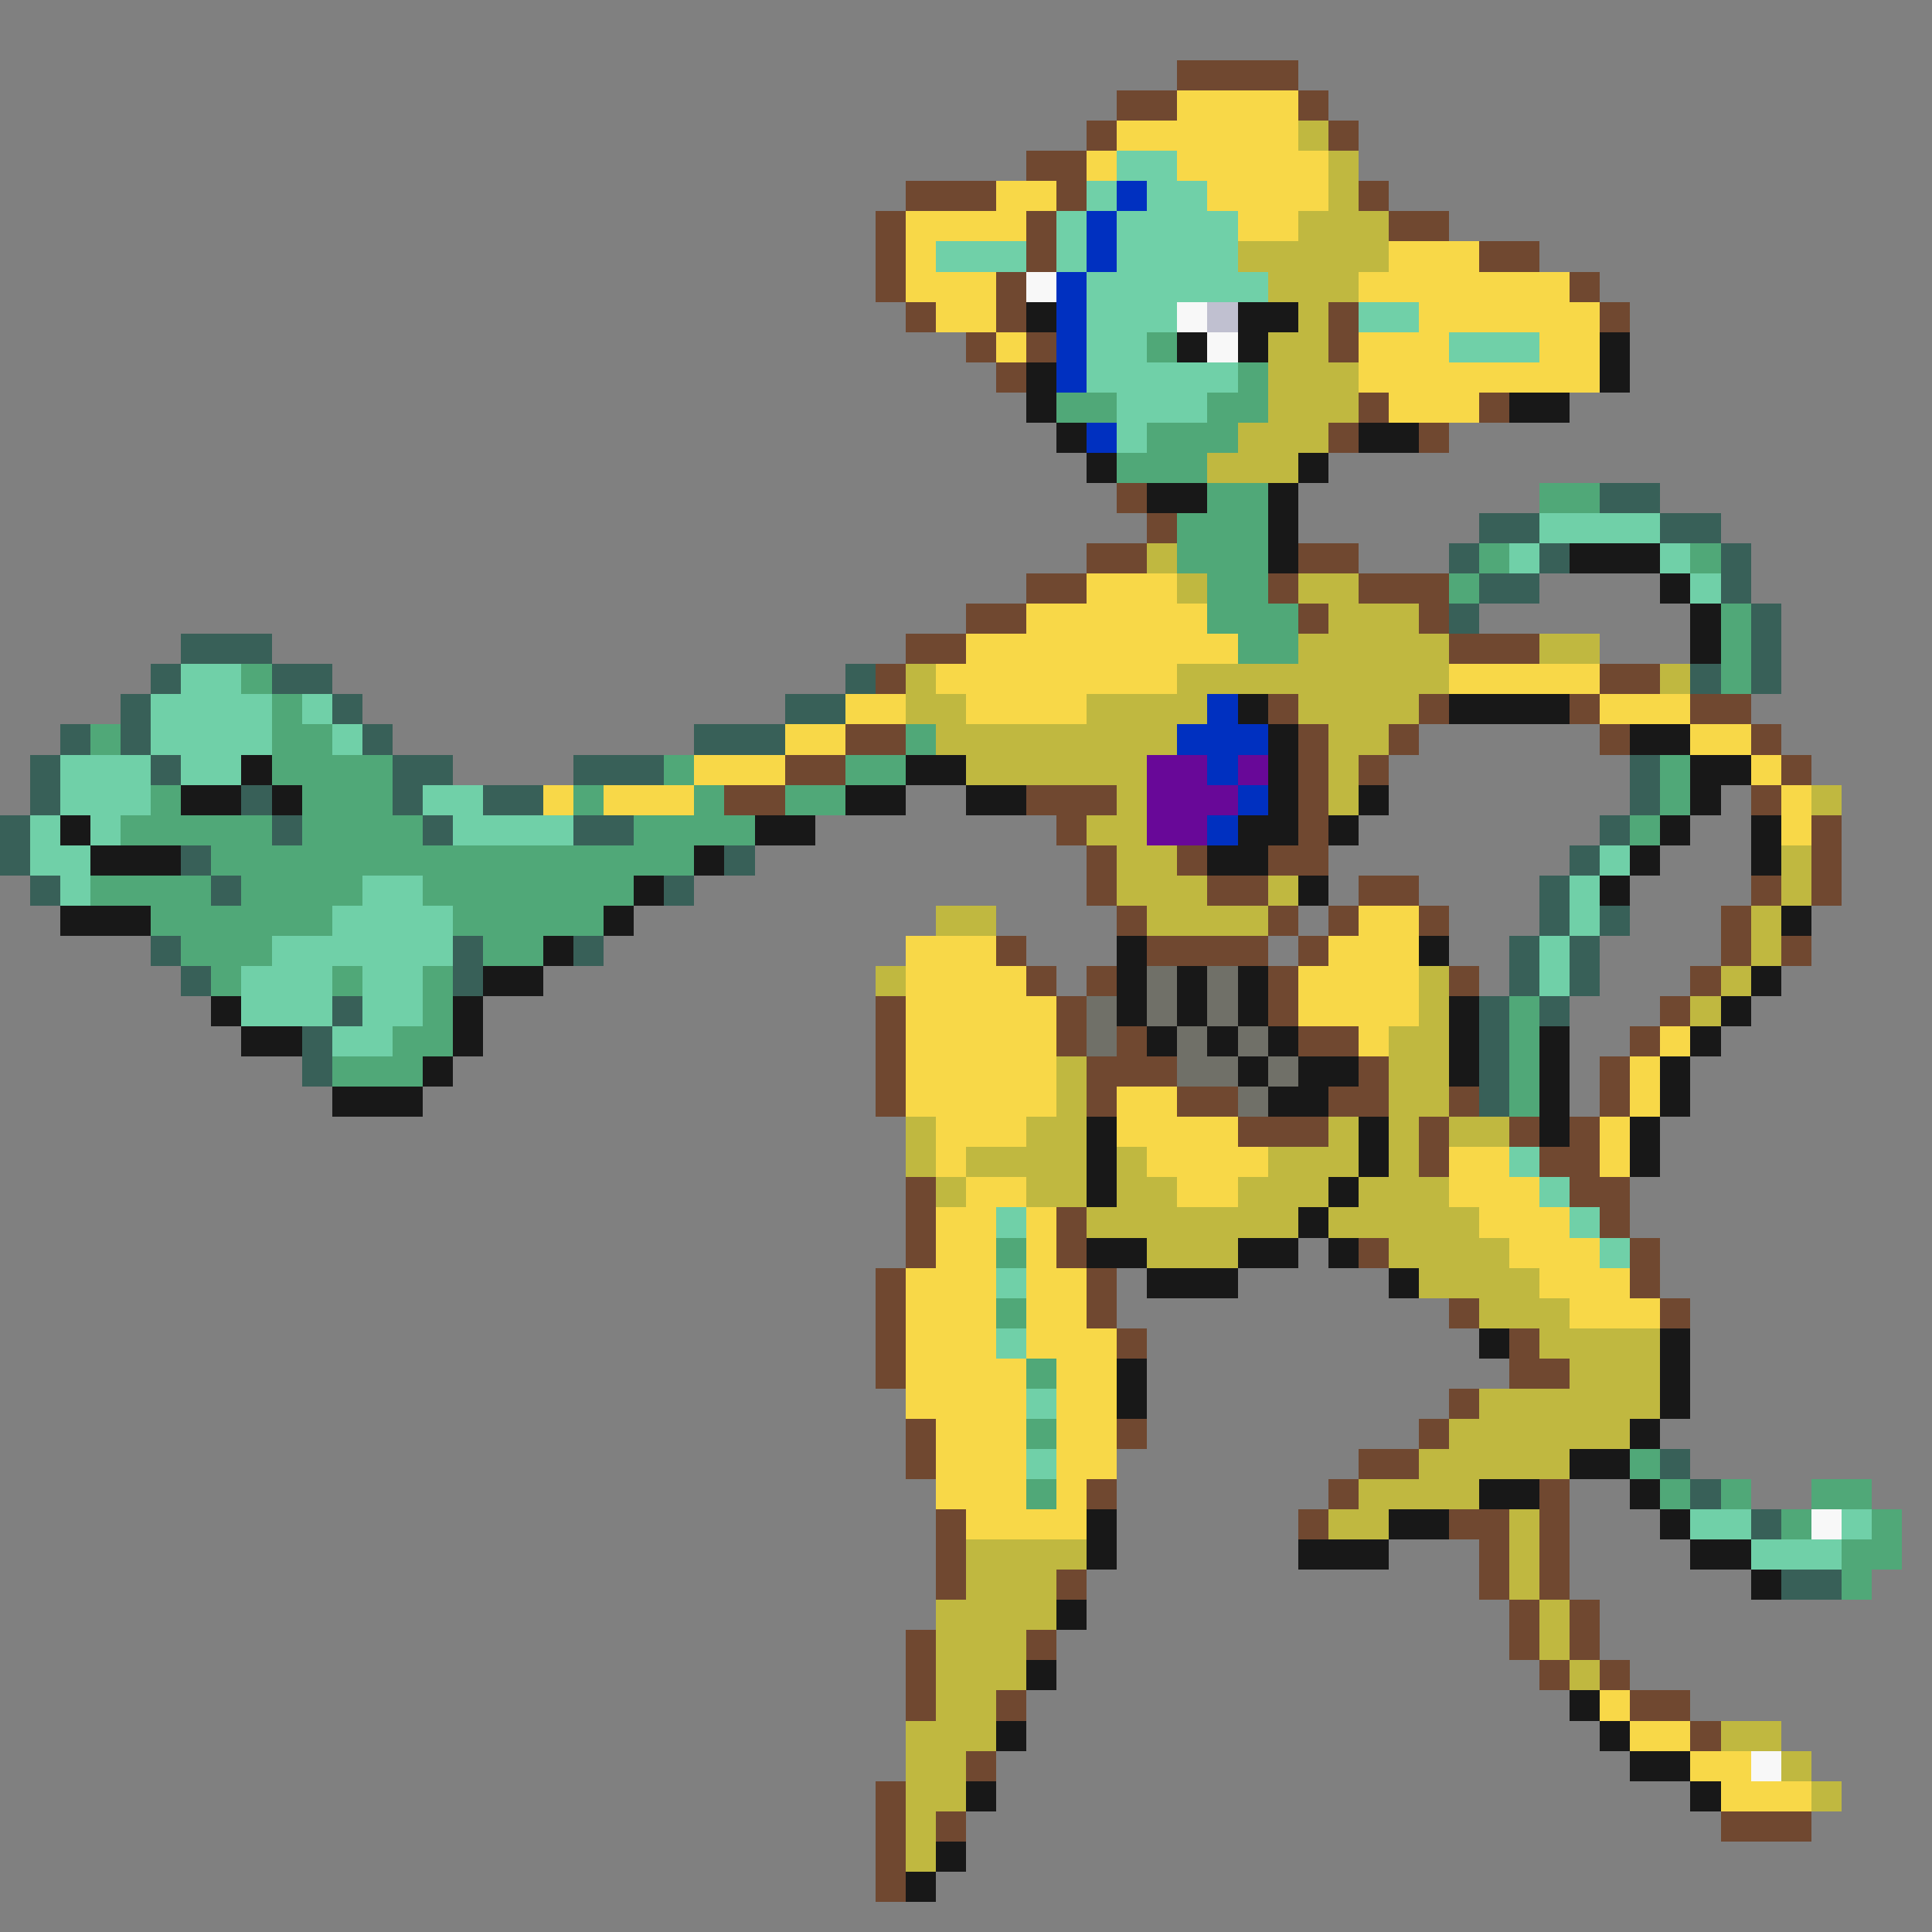 <svg xmlns="http://www.w3.org/2000/svg" viewBox="0 -0.5 64 64" shape-rendering="crispEdges">
<rect x="0" y="-0.5" width="64" height="64" fill="#808080" stroke="none"/>
<path stroke="#704830" d="M39 2h4M37 3h2M43 3h1M36 4h1M44 4h1M34 5h2M30 6h3M35 6h1M45 6h1M29 7h1M34 7h1M46 7h2M29 8h1M34 8h1M49 8h2M29 9h1M33 9h1M52 9h1M30 10h1M33 10h1M44 10h1M53 10h1M32 11h1M34 11h1M44 11h1M33 12h1M45 13h1M49 13h1M44 14h1M47 14h1M37 16h1M38 17h1M36 18h2M43 18h2M34 19h2M42 19h1M45 19h3M32 20h2M43 20h1M47 20h1M30 21h2M48 21h3M29 22h1M53 22h2M42 23h1M47 23h1M52 23h1M56 23h2M28 24h2M43 24h1M46 24h1M53 24h1M58 24h1M26 25h2M43 25h1M45 25h1M59 25h1M24 26h2M34 26h3M43 26h1M58 26h1M35 27h1M43 27h1M60 27h1M36 28h1M39 28h1M42 28h2M60 28h1M36 29h1M40 29h2M45 29h2M58 29h1M60 29h1M37 30h1M42 30h1M44 30h1M47 30h1M57 30h1M33 31h1M38 31h4M43 31h1M57 31h1M59 31h1M34 32h1M36 32h1M42 32h1M48 32h1M56 32h1M29 33h1M35 33h1M42 33h1M55 33h1M29 34h1M35 34h1M37 34h1M43 34h2M54 34h1M29 35h1M36 35h3M45 35h1M53 35h1M29 36h1M36 36h1M39 36h2M44 36h2M48 36h1M53 36h1M41 37h3M47 37h1M50 37h1M52 37h1M47 38h1M51 38h2M30 39h1M52 39h2M30 40h1M35 40h1M53 40h1M30 41h1M35 41h1M45 41h1M54 41h1M29 42h1M36 42h1M54 42h1M29 43h1M36 43h1M48 43h1M55 43h1M29 44h1M37 44h1M50 44h1M29 45h1M50 45h2M48 46h1M30 47h1M37 47h1M47 47h1M30 48h1M45 48h2M36 49h1M44 49h1M51 49h1M31 50h1M43 50h1M48 50h2M51 50h1M31 51h1M49 51h1M51 51h1M31 52h1M35 52h1M49 52h1M51 52h1M50 53h1M52 53h1M30 54h1M34 54h1M50 54h1M52 54h1M30 55h1M51 55h1M53 55h1M30 56h1M33 56h1M54 56h2M56 57h1M32 58h1M29 59h1M29 60h1M31 60h1M57 60h3M29 61h1M29 62h1" />
<path stroke="#f8d848" d="M39 3h4M37 4h6M36 5h1M39 5h5M33 6h2M40 6h4M30 7h4M41 7h2M30 8h1M46 8h3M30 9h3M45 9h7M31 10h2M47 10h6M33 11h1M45 11h3M51 11h2M45 12h8M46 13h3M36 19h3M34 20h6M32 21h9M31 22h8M48 22h5M28 23h2M32 23h4M53 23h3M26 24h2M56 24h2M23 25h3M58 25h1M18 26h1M20 26h3M59 26h1M59 27h1M45 30h2M30 31h3M44 31h3M30 32h4M43 32h4M30 33h5M43 33h4M30 34h5M45 34h1M55 34h1M30 35h5M54 35h1M30 36h5M37 36h2M54 36h1M31 37h3M37 37h4M53 37h1M31 38h1M38 38h4M48 38h2M53 38h1M32 39h2M39 39h2M48 39h3M31 40h2M34 40h1M49 40h3M31 41h2M34 41h1M50 41h3M30 42h3M34 42h2M51 42h3M30 43h3M34 43h2M52 43h3M30 44h3M34 44h3M30 45h4M35 45h2M30 46h4M35 46h2M31 47h3M35 47h2M31 48h3M35 48h2M31 49h3M35 49h1M32 50h4M53 56h1M54 57h2M56 58h2M57 59h3" />
<path stroke="#c0b840" d="M43 4h1M44 5h1M44 6h1M43 7h3M41 8h5M42 9h3M43 10h1M42 11h2M42 12h3M42 13h3M41 14h3M40 15h3M38 18h1M39 19h1M43 19h2M44 20h3M43 21h5M51 21h2M30 22h1M39 22h9M55 22h1M30 23h2M36 23h4M43 23h4M31 24h8M44 24h2M32 25h6M44 25h1M37 26h1M44 26h1M60 26h1M36 27h2M37 28h2M59 28h1M37 29h3M42 29h1M59 29h1M31 30h2M38 30h4M58 30h1M58 31h1M29 32h1M47 32h1M57 32h1M47 33h1M56 33h1M46 34h2M35 35h1M46 35h2M35 36h1M46 36h2M30 37h1M34 37h2M44 37h1M46 37h1M48 37h2M30 38h1M32 38h4M37 38h1M42 38h3M46 38h1M31 39h1M34 39h2M37 39h2M41 39h3M45 39h3M36 40h7M44 40h5M38 41h3M46 41h4M47 42h4M49 43h3M51 44h4M52 45h3M49 46h6M48 47h6M47 48h5M45 49h4M44 50h2M50 50h1M32 51h4M50 51h1M32 52h3M50 52h1M31 53h4M51 53h1M31 54h3M51 54h1M31 55h3M52 55h1M31 56h2M30 57h3M57 57h2M30 58h2M59 58h1M30 59h2M60 59h1M30 60h1M30 61h1" />
<path stroke="#70d0a8" d="M37 5h2M36 6h1M38 6h2M35 7h1M37 7h4M31 8h3M35 8h1M37 8h4M36 9h6M36 10h3M45 10h2M36 11h2M48 11h3M36 12h5M37 13h3M37 14h1M51 17h4M50 18h1M55 18h1M56 19h1M6 22h2M5 23h4M10 23h1M5 24h4M11 24h1M2 25h3M6 25h2M2 26h3M14 26h2M1 27h1M3 27h1M15 27h4M1 28h2M53 28h1M2 29h1M12 29h2M52 29h1M11 30h4M52 30h1M9 31h6M51 31h1M8 32h3M12 32h2M51 32h1M8 33h3M12 33h2M11 34h2M50 38h1M51 39h1M33 40h1M52 40h1M53 41h1M33 42h1M33 44h1M34 46h1M34 48h1M56 50h2M61 50h1M58 51h3" />
<path stroke="#0030c0" d="M37 6h1M36 7h1M36 8h1M35 9h1M35 10h1M35 11h1M35 12h1M36 14h1M40 23h1M39 24h3M40 25h1M41 26h1M40 27h1" />
<path stroke="#f8f8f8" d="M34 9h1M39 10h1M40 11h1M60 50h1M58 58h1" />
<path stroke="#181818" d="M34 10h1M41 10h2M39 11h1M41 11h1M53 11h1M34 12h1M53 12h1M34 13h1M50 13h2M35 14h1M45 14h2M36 15h1M43 15h1M38 16h2M42 16h1M42 17h1M42 18h1M52 18h3M55 19h1M56 20h1M56 21h1M41 23h1M48 23h4M42 24h1M54 24h2M8 25h1M30 25h2M42 25h1M56 25h2M6 26h2M9 26h1M28 26h2M32 26h2M42 26h1M45 26h1M56 26h1M2 27h1M25 27h2M41 27h2M44 27h1M55 27h1M58 27h1M3 28h3M23 28h1M40 28h2M54 28h1M58 28h1M21 29h1M43 29h1M53 29h1M2 30h3M20 30h1M59 30h1M18 31h1M37 31h1M47 31h1M16 32h2M37 32h1M39 32h1M41 32h1M58 32h1M7 33h1M15 33h1M37 33h1M39 33h1M41 33h1M48 33h1M57 33h1M8 34h2M15 34h1M38 34h1M40 34h1M42 34h1M48 34h1M51 34h1M56 34h1M14 35h1M41 35h1M43 35h2M48 35h1M51 35h1M55 35h1M11 36h3M42 36h2M51 36h1M55 36h1M36 37h1M45 37h1M51 37h1M54 37h1M36 38h1M45 38h1M54 38h1M36 39h1M44 39h1M43 40h1M36 41h2M41 41h2M44 41h1M38 42h3M46 42h1M49 44h1M55 44h1M37 45h1M55 45h1M37 46h1M55 46h1M54 47h1M52 48h2M49 49h2M54 49h1M36 50h1M46 50h2M55 50h1M36 51h1M43 51h3M56 51h2M58 52h1M35 53h1M34 55h1M52 56h1M33 57h1M53 57h1M54 58h2M32 59h1M56 59h1M31 61h1M30 62h1" />
<path stroke="#c0c0d0" d="M40 10h1" />
<path stroke="#50a878" d="M38 11h1M41 12h1M35 13h2M40 13h2M38 14h3M37 15h3M40 16h2M51 16h2M39 17h3M39 18h3M49 18h1M56 18h1M40 19h2M48 19h1M40 20h3M57 20h1M41 21h2M57 21h1M8 22h1M57 22h1M9 23h1M3 24h1M9 24h2M30 24h1M9 25h4M22 25h1M28 25h2M55 25h1M5 26h1M10 26h3M19 26h1M23 26h1M26 26h2M55 26h1M4 27h5M10 27h4M21 27h4M54 27h1M7 28h16M3 29h4M8 29h4M14 29h7M5 30h6M15 30h5M6 31h3M16 31h2M7 32h1M11 32h1M14 32h1M14 33h1M50 33h1M13 34h2M50 34h1M11 35h3M50 35h1M50 36h1M33 41h1M33 43h1M34 45h1M34 47h1M54 48h1M34 49h1M55 49h1M57 49h1M60 49h2M59 50h1M62 50h1M61 51h2M61 52h1" />
<path stroke="#386058" d="M53 16h2M49 17h2M55 17h2M48 18h1M51 18h1M57 18h1M49 19h2M57 19h1M48 20h1M58 20h1M6 21h3M58 21h1M5 22h1M9 22h2M28 22h1M56 22h1M58 22h1M4 23h1M11 23h1M26 23h2M2 24h1M4 24h1M12 24h1M23 24h3M1 25h1M5 25h1M13 25h2M19 25h3M54 25h1M1 26h1M8 26h1M13 26h1M16 26h2M54 26h1M0 27h1M9 27h1M14 27h1M19 27h2M53 27h1M0 28h1M6 28h1M24 28h1M52 28h1M1 29h1M7 29h1M22 29h1M51 29h1M51 30h1M53 30h1M5 31h1M15 31h1M19 31h1M50 31h1M52 31h1M6 32h1M15 32h1M50 32h1M52 32h1M11 33h1M49 33h1M51 33h1M10 34h1M49 34h1M10 35h1M49 35h1M49 36h1M55 48h1M56 49h1M58 50h1M59 52h2" />
<path stroke="#680898" d="M38 25h2M41 25h1M38 26h3M38 27h2" />
<path stroke="#707068" d="M38 32h1M40 32h1M36 33h1M38 33h1M40 33h1M36 34h1M39 34h1M41 34h1M39 35h2M42 35h1M41 36h1" />
</svg>